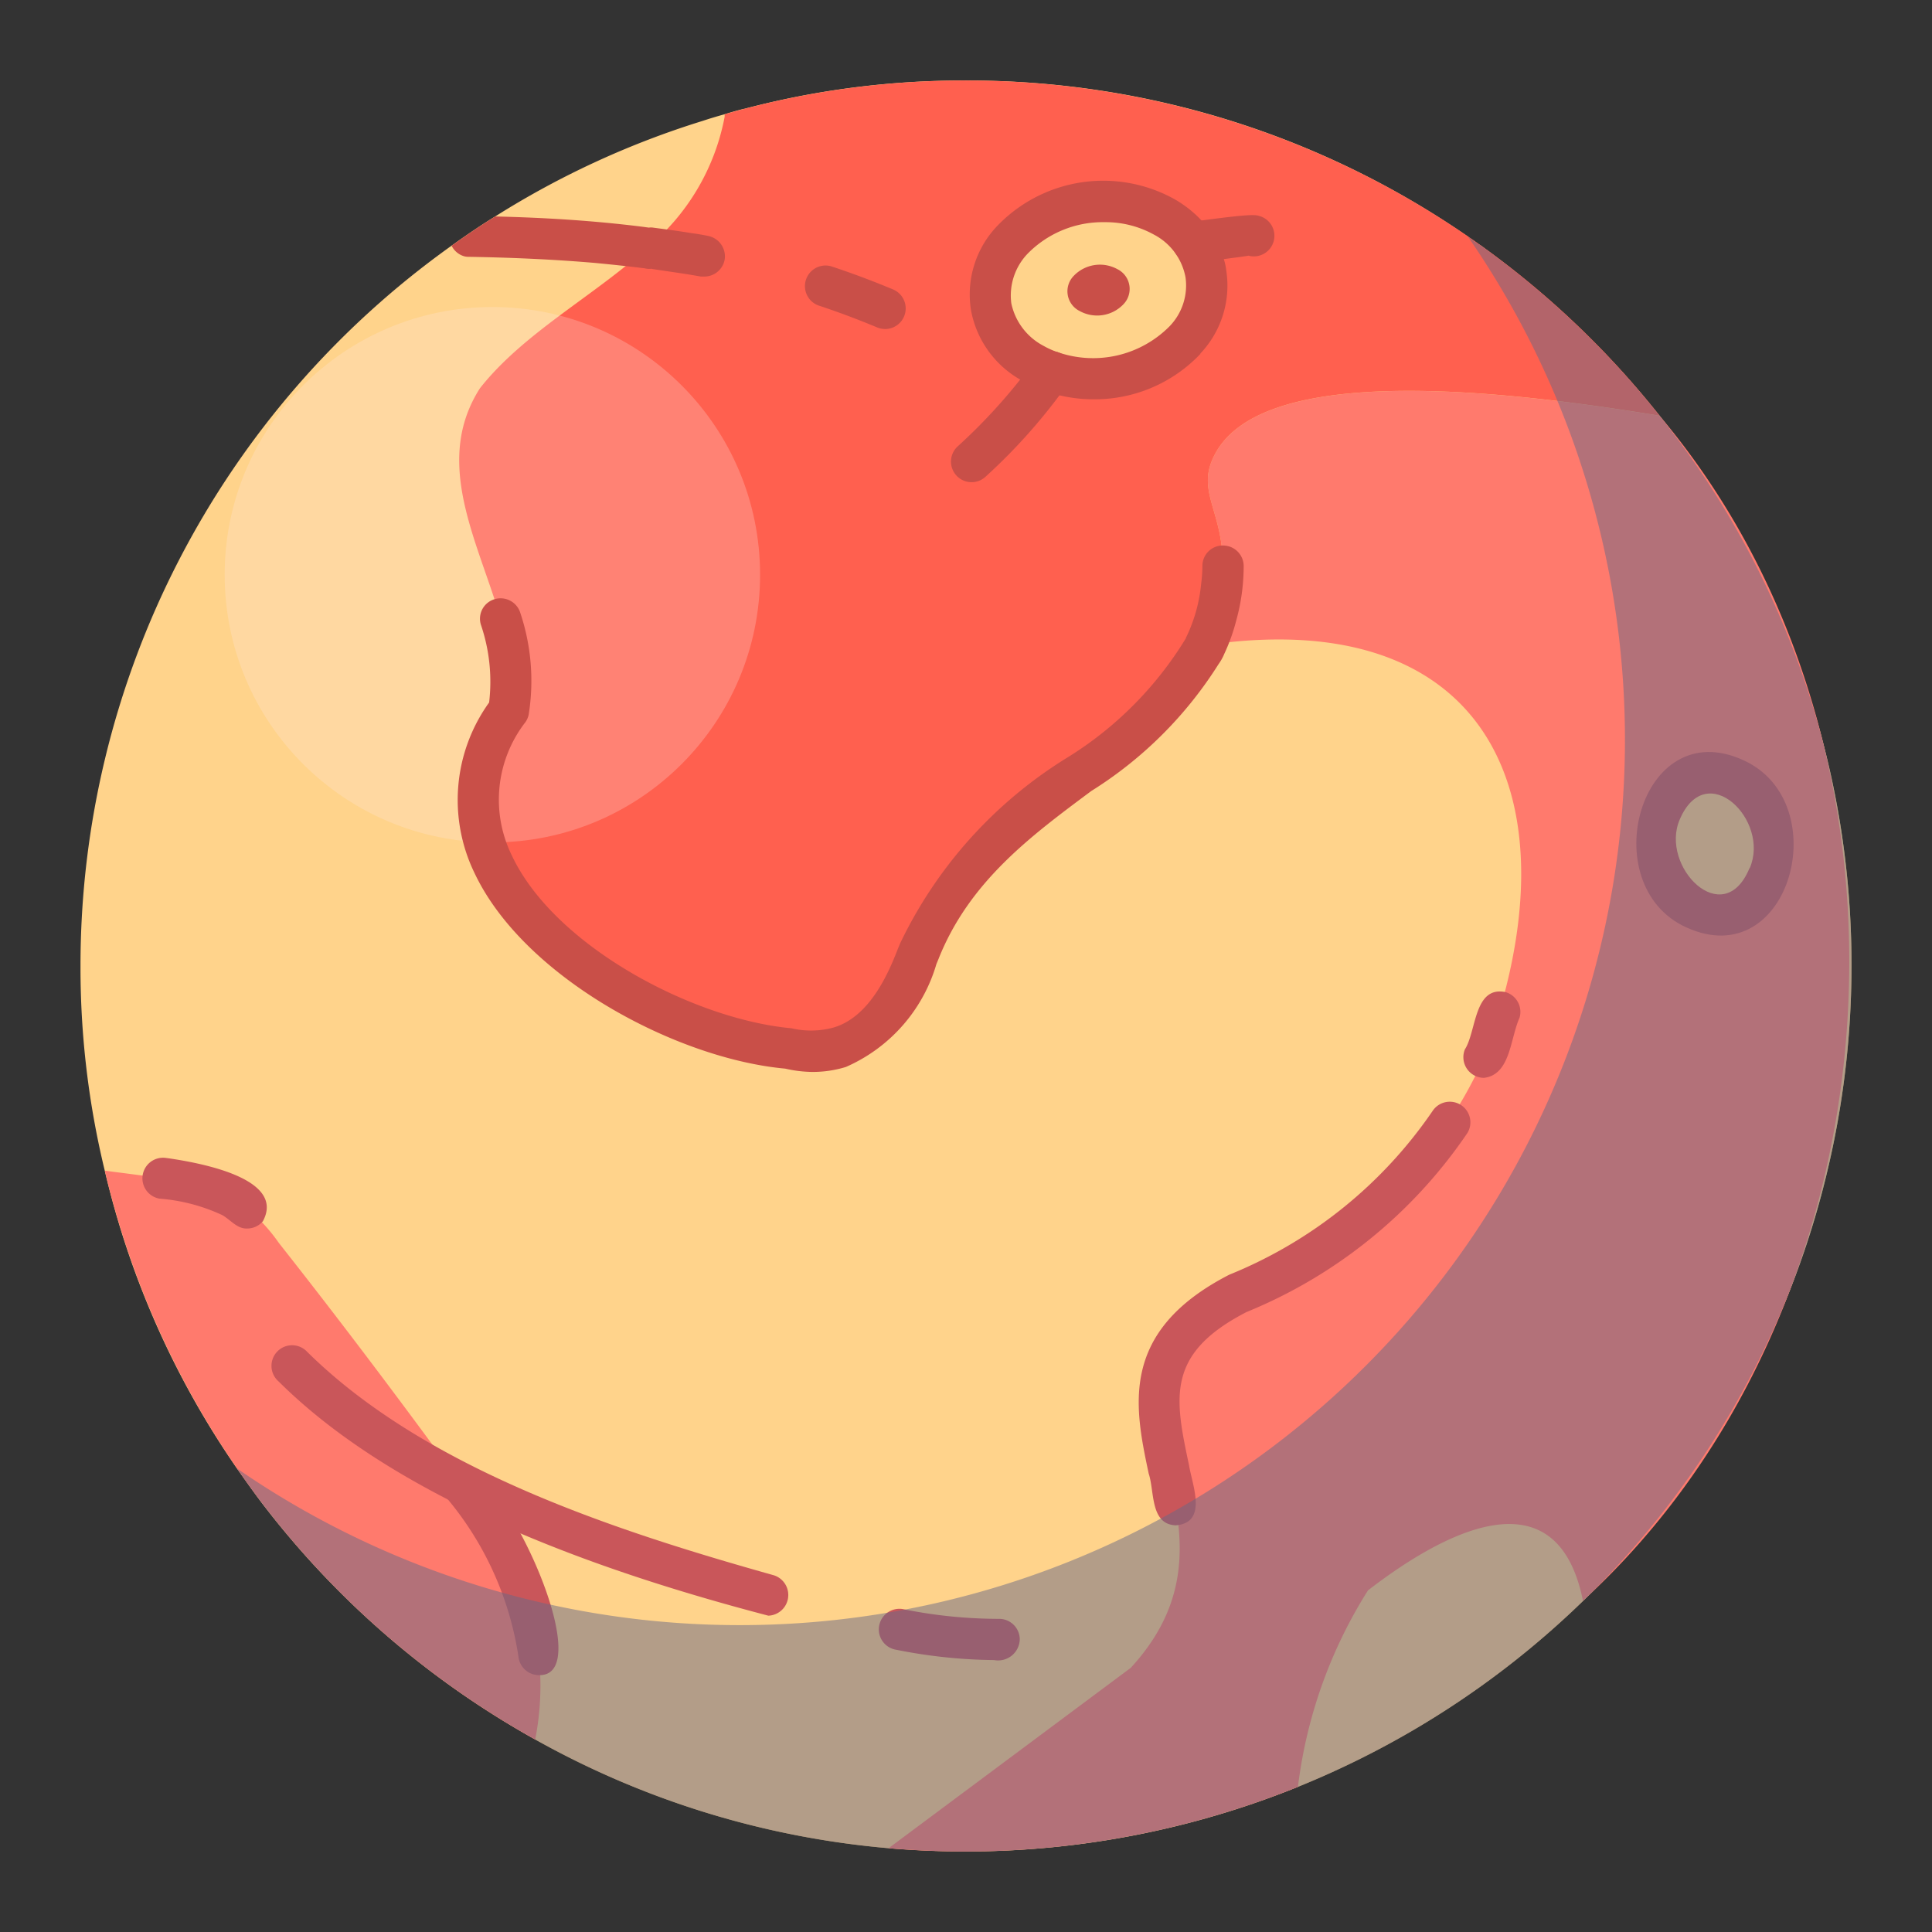 <?xml version="1.0" ?><svg data-name="Layer 3" id="Layer_3" viewBox="0 0 48 48" xmlns="http://www.w3.org/2000/svg"><rect x="0" y="0" width="48" height="48" fill="#333333" stroke="none"/><defs><style>.cls-1{fill:#ffd38b;}.cls-2{fill:#ff7a6d;}.cls-3{fill:#ff604f;}.cls-4{fill:#c94f48;}.cls-5{fill:#c9565a;}.cls-6{fill:#686886;opacity:0.5;}.cls-7{fill:#ffeae5;opacity:0.25;}</style></defs><path class="cls-1" d="M46,24A22.006,22.006,0,0,1,24,46c-.645,0-1.289-.031-1.924-.082a21.814,21.814,0,0,1-8.779-2.701,22.039,22.039,0,0,1-6.805-5.894c-.215-.287-.409-.563-.604-.839a21.641,21.641,0,0,1-3.285-7.398A21.357,21.357,0,0,1,2,24,21.957,21.957,0,0,1,11.22,6.103c.358-.256.716-.501,1.085-.727a21.666,21.666,0,0,1,5.157-2.374c.184-.061.358-.113.542-.164.164-.051.307-.092.471-.133h.01A21.334,21.334,0,0,1,24,2,21.835,21.835,0,0,1,36.484,5.888V5.899a1.095,1.095,0,0,1,.225.154.96.96,0,0,1,.184.123,22.265,22.265,0,0,1,4.339,4.154A21.872,21.872,0,0,1,46,24Z"/><path class="cls-2" d="M41.232,10.329c-4.83-.798-10.018-1.146-11.072,1.003-.491.982.389,1.474.194,3.234a4.963,4.963,0,0,1-.399,1.463c7.05-1.044,9.312,3.817,6.917,10.243A11.271,11.271,0,0,1,30.774,32.125c-4.584,2.353.716,5.618-2.681,9.312q-3.008,2.241-6.017,4.482a22.16,22.16,0,0,0,10.171-1.525A11.816,11.816,0,0,1,33.987,39.513c1.75-1.351,4.676-3.029,5.341.256C47.289,32.493,48.241,18.638,41.232,10.329Zm.02,9.854c.921-2.2,3.448-.266,2.701,1.566C43.033,23.959,40.515,21.994,41.252,20.183Z"/><path class="cls-3" d="M24,2a21.493,21.493,0,0,0-5.996.839v.061a5.561,5.561,0,0,1-1.934,3.264c-1.34,1.207-3.06,2.108-4.144,3.479-1.658,2.589,1.248,5.413.706,8.012-2.896,4.185,3.244,8.053,6.989,8.391a2.428,2.428,0,0,0,1.248-.031c1.238-.379,1.76-1.883,1.975-2.384,1.525-3.807,5.741-4.666,7.112-7.603a4.963,4.963,0,0,0,.399-1.463c.194-1.76-.686-2.251-.194-3.234,1.054-2.149,6.242-1.801,11.072-1.003A21.956,21.956,0,0,0,24,2Zm5.433,6.447a3.133,3.133,0,0,1-3.305.788,2.634,2.634,0,0,1-.46-.205A1.931,1.931,0,0,1,25.146,5.96a3.178,3.178,0,0,1,3.776-.573A1.915,1.915,0,0,1,29.433,8.447Z"/><path class="cls-4" d="M27.761,6.687a.548.548,0,0,1,.147.876.901.901,0,0,1-1.083.165.548.548,0,0,1-.147-.876A.901.901,0,0,1,27.761,6.687Z"/><path class="cls-2" d="M13.297,43.217a21.962,21.962,0,0,1-10.693-14.131c.481.061,1.054.133,1.525.205a4.602,4.602,0,0,1,1.658.46,4.479,4.479,0,0,1,1.146,1.136C8.467,32.831,9.961,34.816,11.424,36.821c.01,0,.02.02.02.031h.01a12.388,12.388,0,0,1,1.402,2.261A6.972,6.972,0,0,1,13.297,43.217Z"/><path class="cls-5" d="M29.211,37.896c-.641-.024-.523-.844-.672-1.285-.35-1.655-.746-3.53,2.003-4.942a11.211,11.211,0,0,0,5.061-4.083.512.512,0,0,1,.858.557,12.186,12.186,0,0,1-5.489,4.453c-2.017,1.038-1.784,2.138-1.432,3.803C29.622,36.899,30.014,37.833,29.211,37.896Z"/><path class="cls-5" d="M36.868,26.779a.514.514,0,0,1-.473-.708c.289-.45.223-1.585,1.01-1.422a.512.512,0,0,1,.348.635C37.519,25.798,37.53,26.704,36.868,26.779Z"/><path class="cls-5" d="M13.389,41.618a.512.512,0,0,1-.508-.458,7.974,7.974,0,0,0-1.837-4.006.511.511,0,0,1,.113-.714C12.108,35.564,15.015,41.665,13.389,41.618Z"/><path class="cls-5" d="M6.141,30.522c-.252.012-.417-.222-.623-.335a4.501,4.501,0,0,0-1.555-.407A.512.512,0,0,1,4.11,28.767l.085.011c.712.107,2.92.481,2.336,1.564A.509.509,0,0,1,6.141,30.522Z"/><path class="cls-5" d="M24.699,41.244a12.889,12.889,0,0,1-2.426-.255.512.512,0,1,1,.191-1.005,11.973,11.973,0,0,0,2.36.236.512.512,0,0,1,.512.505A.538.538,0,0,1,24.699,41.244Z"/><path class="cls-5" d="M19.089,40.141c-4.013-1.051-9.12-2.791-12.169-5.821a.512.512,0,1,1,.712-.734c2.954,2.919,7.664,4.447,11.596,5.552A.514.514,0,0,1,19.089,40.141Z"/><path class="cls-5" d="M43.432,18.945c-2.61-1.349-3.835,2.893-1.647,4.042C44.398,24.318,45.616,20.1,43.432,18.945Zm.041,2.62-.01.01c-.649,1.563-2.237-.05-1.729-1.218C42.395,18.817,43.983,20.379,43.473,21.565Z"/><path class="cls-6" d="M46,24A22.006,22.006,0,0,1,24,46c-.645,0-1.289-.031-1.924-.082a21.814,21.814,0,0,1-8.779-2.701,22.039,22.039,0,0,1-6.805-5.894c-.215-.287-.409-.563-.604-.839A21.992,21.992,0,0,0,36.484,5.899V5.888c.072.051.143.102.225.164a.96.96,0,0,1,.184.123,22.265,22.265,0,0,1,4.339,4.154A21.872,21.872,0,0,1,46,24Z"/><circle class="cls-7" cx="12.233" cy="14.279" r="6.651"/><path class="cls-4" d="M30.385,13.553a.507.507,0,0,0-.512.512,3.408,3.408,0,0,1-.031.44,3.883,3.883,0,0,1-.358,1.3c-.01.02-.02.031-.02.051a8.953,8.953,0,0,1-2.967,2.978,10.985,10.985,0,0,0-4.134,4.605l-.051.123c-.215.553-.675,1.688-1.596,1.965a2.128,2.128,0,0,1-1.054.02c-2.446-.225-5.894-2.047-6.948-4.298a3.142,3.142,0,0,1,.338-3.305.506.506,0,0,0,.082-.184,5.317,5.317,0,0,0-.205-2.527.513.513,0,0,0-.634-.348.505.505,0,0,0-.348.634,4.384,4.384,0,0,1,.205,1.934,4.149,4.149,0,0,0-.368,4.226c1.218,2.599,5.014,4.625,7.726,4.871a3.122,3.122,0,0,0,.675.082,2.802,2.802,0,0,0,.829-.123,4.019,4.019,0,0,0,2.251-2.558l.051-.123c.767-1.934,2.313-3.07,3.796-4.175a9.996,9.996,0,0,0,3.162-3.152,1.254,1.254,0,0,0,.143-.256,4.702,4.702,0,0,0,.297-.829,5.01,5.01,0,0,0,.154-.798,5.285,5.285,0,0,0,.031-.553A.513.513,0,0,0,30.385,13.553Z"/><path class="cls-4" d="M18.004,6.451a.514.514,0,0,1-.501.42h-.092c-.389-.072-.788-.123-1.177-.184-.02,0-.031-.01-.051-.01a.428.428,0,0,1-.164-.01c-.399-.051-.798-.092-1.218-.133-.952-.082-1.975-.133-3.131-.153a.498.498,0,0,1-.123-.01.505.505,0,0,1-.327-.266c.358-.256.716-.501,1.085-.727,1.33.031,2.497.113,3.581.246.082.01.154.02.235.031a.341.341,0,0,1,.102,0c.307.041.624.082.931.133.143.02.287.041.43.072A.518.518,0,0,1,18.004,6.451Z"/><path class="cls-4" d="M21.99,8.174a.51.51,0,0,1-.197-.039q-.725-.303-1.465-.548a.512.512,0,0,1,.322-.971q.777.257,1.538.575a.512.512,0,0,1-.197.984Z"/><path class="cls-4" d="M30.467,6.727a1.432,1.432,0,0,0-.061-.286,2.278,2.278,0,0,0-.553-.962,2.874,2.874,0,0,0-.675-.532,3.649,3.649,0,0,0-4.41.675,2.463,2.463,0,0,0-.645,2.077A2.505,2.505,0,0,0,25.361,9.439a.215.215,0,0,0,.061.041,4.016,4.016,0,0,0,.532.235,1.944,1.944,0,0,0,.399.113,3.54,3.54,0,0,0,.798.092,3.614,3.614,0,0,0,2.671-1.126V8.784A2.453,2.453,0,0,0,30.467,6.727ZM29.055,8.109a2.673,2.673,0,0,1-2.763.645c-.02-.01-.041-.01-.061-.02a2.143,2.143,0,0,1-.307-.143,1.554,1.554,0,0,1-.798-1.054,1.501,1.501,0,0,1,.399-1.228A2.615,2.615,0,0,1,27.448,5.52a2.474,2.474,0,0,1,1.218.307A1.507,1.507,0,0,1,29.454,6.891,1.457,1.457,0,0,1,29.055,8.109Z"/><path class="cls-4" d="M24.138,11.98a.512.512,0,0,1-.354-.881,14.034,14.034,0,0,0,1.878-2.082.511.511,0,1,1,.923.44,14.204,14.204,0,0,1-2.094,2.382A.51.51,0,0,1,24.138,11.98Z"/><path class="cls-4" d="M29.633,6.535a.512.512,0,0,1-.069-1.018c1.507-.209,1.615-.182,1.721-.152a.511.511,0,1,1-.268.987c-.037.014-.738.099-1.313.178A.482.482,0,0,1,29.633,6.535Z"/></svg>